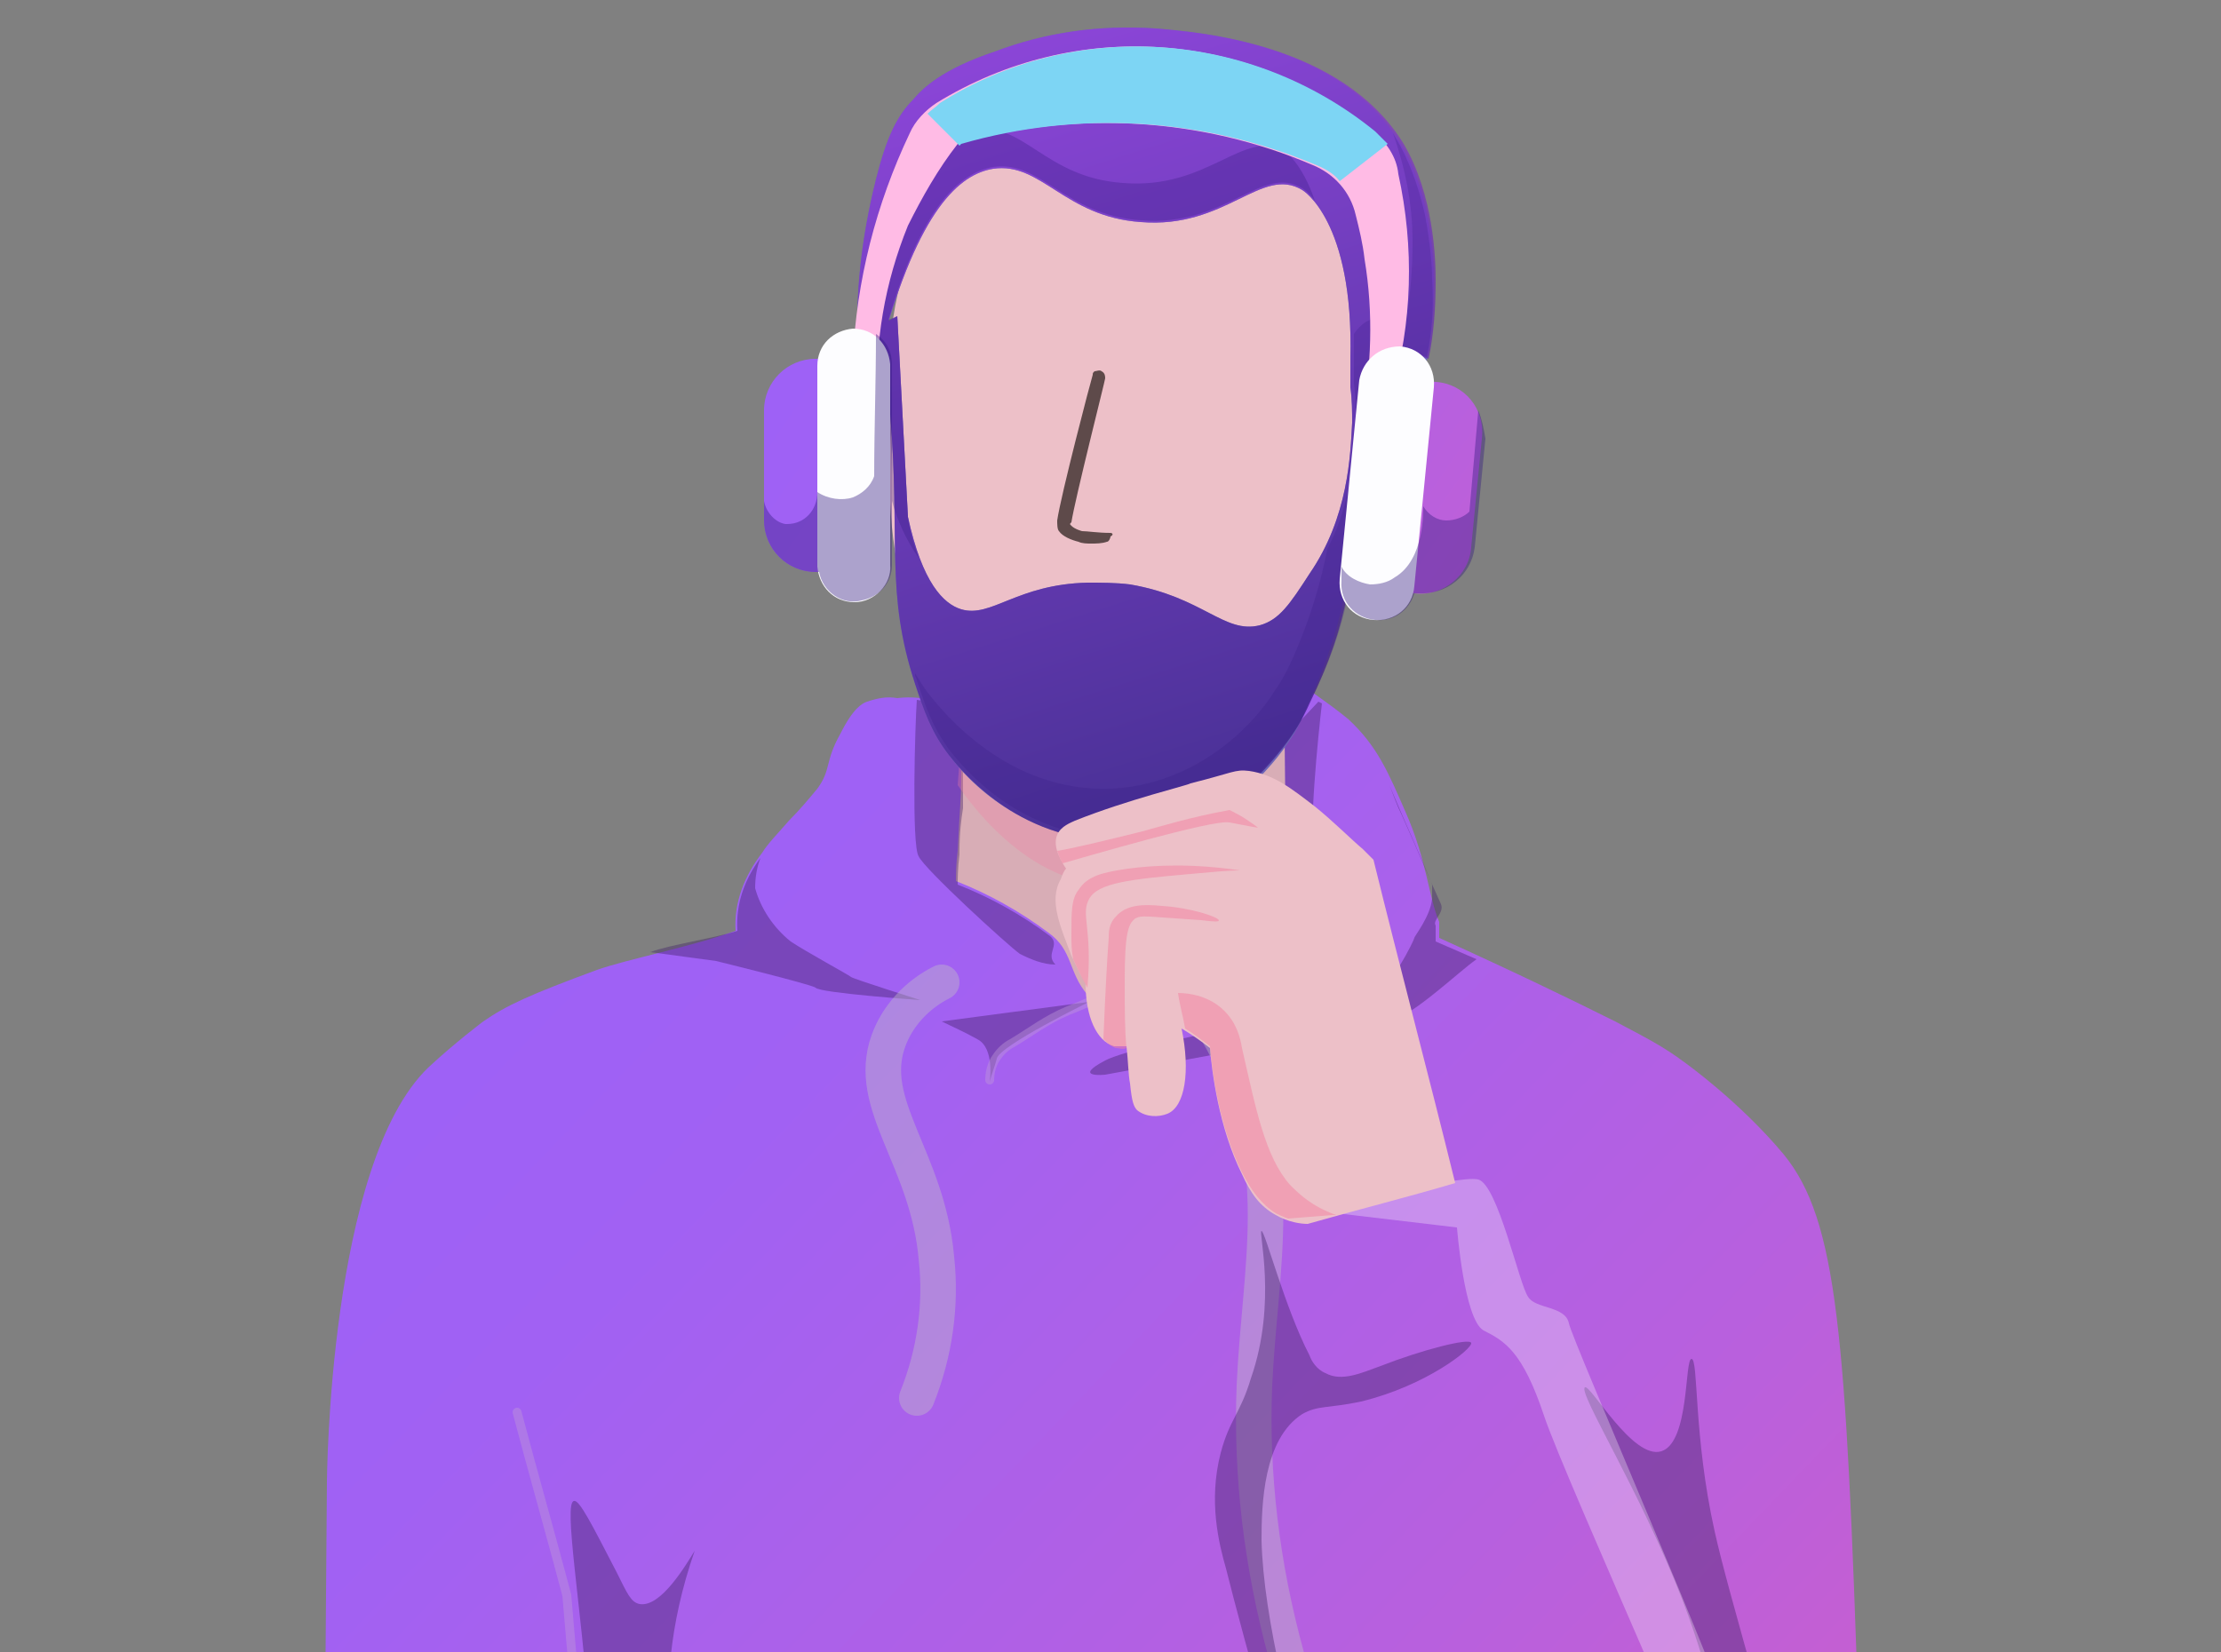 <?xml version="1.0" encoding="utf-8"?>
<!-- Generator: Adobe Illustrator 26.5.0, SVG Export Plug-In . SVG Version: 6.00 Build 0)  -->
<svg version="1.1" id="Layer_1" xmlns="http://www.w3.org/2000/svg" xmlns:xlink="http://www.w3.org/1999/xlink" x="0px" y="0px"
	 viewBox="0 0 125 93" style="enable-background:new 0 0 125 93;" xml:space="preserve">
<rect x="0" y="0" width="125" height="93" fill="#808080" stroke="none"/>
<style type="text/css">
	.st0{clip-path:url(#SVGID_00000142873853664676901070000013320302523043615391_);}
	.st1{fill:#D8ADB6;}
	.st2{fill:url(#SVGID_00000145756111187634586000000013879369966312302744_);}
	.st3{opacity:0.41;fill:#412168;enable-background:new    ;}
	
		.st4{opacity:0.41;fill:none;stroke:#C2BFC7;stroke-width:2;stroke-linecap:round;stroke-linejoin:round;enable-background:new    ;}
	
		.st5{opacity:0.41;fill:none;stroke:#BF9AD8;stroke-width:0.5;stroke-linecap:round;stroke-linejoin:round;enable-background:new    ;}
	.st6{fill:#EDC0C8;}
	.st7{opacity:0.31;fill:#F480A1;enable-background:new    ;}
	.st8{fill:#6B63B7;}
	.st9{opacity:0.7;fill:url(#SVGID_00000142887130904080914910000009951980943597913235_);enable-background:new    ;}
	.st10{opacity:0.3;fill:#34197F;enable-background:new    ;}
	.st11{opacity:0.22;fill:#34197F;enable-background:new    ;}
	.st12{fill:#FFBBE5;}
	.st13{fill:url(#SVGID_00000119839781463270994540000006538120516081315724_);}
	.st14{fill:#FDFDFF;}
	.st15{opacity:0.4;fill:#34197F;enable-background:new    ;}
	.st16{fill:url(#SVGID_00000158004130420487437940000015412991132947411623_);}
	.st17{fill:#7DD5F4;}
	.st18{fill:#5E4A4A;}
	.st19{opacity:0.3;fill:#FFFFFF;enable-background:new    ;}
	.st20{opacity:0.5;fill:#F480A1;enable-background:new    ;}
</style>
<g>
	<defs>
		<rect id="SVGID_1_" width="125" height="93"/>
	</defs>
	<clipPath id="SVGID_00000033368110494790595170000003430969360150759840_">
		<use xlink:href="#SVGID_1_"  style="overflow:visible;"/>
	</clipPath>
	<g style="clip-path:url(#SVGID_00000033368110494790595170000003430969360150759840_);">
		<path class="st1" d="M72.8,35.4c-0.1,0.2,0.7,17.3,0.7,17.3s-13.7,4.1-13.7,3.9c0-0.2-7-3.5-7-3.5s0.5-8.6,0.5-8.8
			c-0.1-0.1,4.2-8.3,4.2-8.3L72.8,35.4z"/>
		
			<linearGradient id="SVGID_00000031196791923237376670000000180399595360647559_" gradientUnits="userSpaceOnUse" x1="-10.103" y1="55.54" x2="138.096" y2="-86.842" gradientTransform="matrix(1 0 0 -1 0 94)">
			<stop  offset="7.000000e-02" style="stop-color:#9962FB"/>
			<stop  offset="0.27" style="stop-color:#A161F3"/>
			<stop  offset="0.499" style="stop-color:#B860DE"/>
			<stop  offset="0.75" style="stop-color:#DA5DBD"/>
		</linearGradient>
		<path style="fill:url(#SVGID_00000031196791923237376670000000180399595360647559_);" d="M104.6,96.7c-0.7-21.7-1.2-28-4.2-31.7
			c-2.5-3-5.6-5.2-5.6-5.2c-1.2-0.9-2.2-1.4-3.9-2.3c-2.4-1.2-5.7-2.8-9.9-4.7c0-0.3,0-0.6,0-0.9c-0.6-1.4-0.7-3.5-1.9-6.2
			c-1-2.3-1.6-3.7-3.2-5.2c-0.6-0.5-1.3-1-2-1.5c-0.5,0.8-1,1.5-1.6,2.2l0.1,8.9C70.7,51,68,52,66.1,53.1c-1.7,1-3.3,1.9-4.9,2.9
			c-1.1-1.3-0.8-2.5-2.2-3.5c-1.6-1.2-3.4-2.2-5.2-2.9c0-0.3,0-0.9,0.1-1.7c0.1-2.2,0.2-2.9,0.2-4.2c0-0.8,0-1.7-0.2-2.5l-0.1-0.2
			c-0.3-0.5-0.6-1-0.9-1.5c-0.8-0.2-1.6-0.3-2.4-0.2c-0.6-0.1-1.1,0-1.7,0.2c-0.3,0.1-0.8,0.4-1.5,1.8c-0.9,1.6-0.5,2-1.3,3.1
			c-0.5,0.6-1,1.2-1.6,1.8c-0.6,0.7-1.2,1.3-1.5,1.8c-1,1.3-1.6,2.8-1.5,4.4c-2.5,0.9-6.1,1.6-7.8,2.2c-3.8,1.4-5.1,2-6.4,2.9
			c0,0-1.6,1.2-3.1,2.6c-5.6,5.4-5.7,23.3-5.7,23.3c-0.2,29-0.7,34.7,4.4,39c2.1,1.7,4.2,2.5,5.7,2.9c-0.3,4.2-0.5,7.6-0.7,11
			c-0.1,2.3-0.3,4.6,1,7c0.7,1.3,1.6,2.1,2.2,2.6c-0.6,2.3-1,4.3-1.2,5.7c-0.7,4-0.4,5.1,0.1,5.8c0.8,1,2.1,1.3,2.8,1.4
			c9.8,1.7,48.3-0.5,53.9,0.5c1.7,0.3,2.9-0.1,5.3-0.2c0.4,0,1.6-0.1,2.2-0.9c0.5-0.7,0.5-1.7,0.4-2.6c-0.2-2.2-0.4-4.2-0.6-5.9
			c0.3-0.6,0.8-1.6,1.2-2.8c0.9-2.7,0.9-5.2,1-10c0-3.8,0.1-5.8,0.1-6c0-2.8-0.1-6.2-0.3-10.2c1.1-0.4,2.7-1.2,4.1-2.9
			c1.3-1.5,1.8-3.1,2-4C104.8,104,104.6,96.7,104.6,96.7z"/>
		<path class="st3" d="M98.8,104.7c0.5,0,0.9-2.4,0.9-4.2c0-2.4-0.5-4.2-0.7-5c-1.4-5-2.1-7.5-2.5-9.3c-1.2-5.4-0.9-9.7-1.3-9.7
			c-0.4,0-0.1,4.7-1.7,5.2c-1.6,0.5-4-3.8-4.3-3.6c-0.4,0.3,3.1,5.8,5.5,12c1.8,4.7,2.5,8.8,2.9,11.6
			C98.2,104.1,98.6,104.7,98.8,104.7z"/>
		<path class="st3" d="M37.7,97.6c-0.2-2.5-0.1-6,1.4-10.3c-0.5,0.8-1.9,3.2-3.1,3c-0.5-0.1-0.7-0.6-1.3-1.8c-1.4-2.7-2.1-4.1-2.4-4
			c-0.6,0.1,0.4,5.8,0.9,12.4c0.3,4,0.3,7.2,0.2,9.4c0.5,0,1.5,0,2.6,0.1c1.9,0.1,2.1,0.3,2.4,0.1C39.7,105.6,38.1,101.6,37.7,97.6z
			"/>
		<path class="st3" d="M57.4,53.7c0.6,0.3,1.3,0.6,2,0.6c-0.6-0.6,0.3-1.1-0.3-1.6c-1.6-1.2-3.4-2.2-5.2-2.9c0-0.3,0-0.9,0.1-1.7
			c0-0.1,0-0.2,0-0.2c0-1,0.1-1.8,0.2-2.4c0-0.1,0-0.2,0-0.3v-0.1c0-0.1,0-0.3,0-0.4v-0.1c0-0.1,0-0.3,0-0.4c0-0.2,0-0.3,0-0.4
			c0-0.8,0-1.7-0.2-2.5l-0.1-0.2c-0.3-0.5-0.6-1-0.9-1.5c-0.5-0.1-0.9-0.1-1.4-0.2c-0.1,1.4-0.3,8.2,0.1,8.8
			C52,48.9,56.7,53.2,57.4,53.7z"/>
		<path class="st3" d="M75.1,51.2c1.1-0.2-0.6-1.5-1.1-2.9c-0.4-1.2,0.2-7,0.4-8.7l-0.2-0.1l-1.6,1.7l-0.3,0.4l0.1,8.9
			c-1.6,0.7-3.9,1.6-5.5,2.5C69.1,52.3,74.1,51.3,75.1,51.2z"/>
		<path class="st3" d="M62.2,60.5c0,0,14.8-2.7,16.2-3.1c1.2-0.3,3.7-2.7,4.7-3.4l-2.3-1c0-0.3,0-0.6,0-0.9
			c-0.2-0.3,0.5-0.7,0.3-1.2c-0.6-1.3-1.3-3-2.2-5c-0.3-0.6-0.5-1.2-0.7-1.7c1,2.4,1.9,4.3,2.4,5.6c0,0.3,0,0.5,0,0.8
			c-0.1,1-1,2.1-1,2.2s-1.3,2.8-2.4,3.3c-1.1,0.5-13.1,2.6-15,3.6C60.3,60.7,62.2,60.5,62.2,60.5z"/>
		<path class="st3" d="M55,58.5c1,0.5,0.7,2.4,0.7,2.4c0.1-0.4,0.3-0.9,0.4-1.3c0.1-0.7,5.2-3.2,5.2-3.2L53,57.5
			C53.6,57.8,54.3,58.1,55,58.5z"/>
		<path class="st3" d="M40.3,54.1c0,0,5.3,1.3,5.6,1.5c0.2,0.3,5.9,0.7,5.9,0.7s-3.8-1.2-3.9-1.3c-0.1-0.1-2.5-1.4-3.4-2
			c-1-0.8-1.7-1.9-2-3c0-0.6,0.1-1.2,0.3-1.7c-0.9,1.2-1.4,2.6-1.3,4.1c-1.2,0.4-3.9,0.8-4.9,1.2L40.3,54.1z"/>
		<path class="st4" d="M67.8,57.1c0.5,0.6,0.9,1.3,1.2,1.9c3.5,6.5,1.9,12.3,1.6,19c-0.2,5,0.4,10.1,1.8,15.2"/>
		<path class="st4" d="M53,55.3c-1.4,0.7-2.5,1.9-3,3.3c-1.3,3.6,2.2,6.6,2.7,12.2c0.3,2.7-0.1,5.4-1.1,7.9"/>
		<path class="st5" d="M29.1,79.5c0.9,3.4,1.9,6.9,2.8,10.3c0.3,3.5,0.6,7.1,1,10.7"/>
		<path class="st5" d="M72.5,50.4c-7.4,4.4-11.1,6-12.4,6.5c-1.2,0.5-2.1,1.2-3.1,1.8c-0.4,0.2-0.7,0.5-0.9,0.8
			c-0.3,0.4-0.4,0.9-0.4,1.3"/>
		<path class="st6" d="M54.2,9.2c-1.6,1.9-2.8,4.2-3.5,6.6c-0.5,1.9-0.7,3.9-0.7,5.8c0,6.2,0,9.3,1.1,12.2c0.4,1,4.1,10.9,11.6,10.9
			c5.1,0,10.2-4.6,11.7-11.3c1-3.1,1.7-6.3,2.1-9.5c0.8-6.9,1.2-10.8-1.3-14c-3.1-4-8.6-4.3-10-4.4C61.2,5.5,57.3,6.7,54.2,9.2z"/>
		<path class="st7" d="M54.2,40.1c-0.1,1.4-0.2,2.7-0.3,4.1c0.3,0.4,3.8,5.8,8.9,5.6c5.5-0.2,9-6.6,9.9-10.6
			c0.2-0.7,0.3-1.3,0.3-1.8L54.2,40.1z"/>
		<path class="st8" d="M49.6,19.5c2.1-7.7,4.4-9.7,6.3-10c2.7-0.4,4,2.7,8.3,3c4.8,0.4,6.8-3.2,9.1-1.8c0,0,2.9,1.7,2.7,9.5
			c0,0.5,0,1,0,1.6c0.1,0.7,0.1,1.4,0.1,2c-0.1,1.8-0.2,5.3-2.4,8.5c-1.1,1.7-1.7,2.6-2.8,2.9c-2,0.5-3.2-1.6-7.3-2.3
			c-0.8-0.1-1.6-0.1-2.4-0.1c-4,0.1-5.4,2-7.1,1.5c-1-0.3-2.2-1.5-3-5.2l-0.6-11.3l-1.1,0.6c0.3,1.6,0.6,3.3,0.7,4.9
			c0.6,7.2-0.3,10,1.4,15.2c0.5,1.5,0.9,2.7,1.9,4c1.7,2.3,5.1,4.9,9.6,4.8c5.7-0.1,8.9-4.6,9.5-5.5c0.5-0.7,0.7-1.2,1.1-2.1
			c2.1-4.7,2.5-7.6,2.9-13.3c0.2-3.4,0.3-5.2,1.6-6c0.7-0.3,1.5-0.4,2.2-0.1c0.3-1.4,0.4-2.9,0.4-4.4c0-1.2-0.1-4.8-1.8-7.7
			C75.5,2.4,67.4,1.8,65,1.6c-3.1-0.2-6.1,0.2-9,1.3c-3,1-4.1,2.1-4.6,2.7c-0.9,0.9-1.5,2.1-2.1,4.5c-0.8,3.2-1.2,6.5-1,9.7
			L49.6,19.5z"/>
		
			<linearGradient id="SVGID_00000180358581565227174020000008270225181110937012_" gradientUnits="userSpaceOnUse" x1="57.302" y1="95.895" x2="77.734" y2="31.211" gradientTransform="matrix(1 0 0 -1 0 94)">
			<stop  offset="5.770000e-02" style="stop-color:#9938E5"/>
			<stop  offset="0.889" style="stop-color:#21136E"/>
		</linearGradient>
		<path style="opacity:0.7;fill:url(#SVGID_00000180358581565227174020000008270225181110937012_);enable-background:new    ;" d="
			M49.6,19.5c2.1-7.7,4.4-9.7,6.3-10c2.7-0.4,4,2.7,8.3,3c4.8,0.4,6.8-3.2,9.1-1.8c0,0,2.9,1.7,2.7,9.5c0,0.5,0,1,0,1.6
			c0.1,0.7,0.1,1.4,0.1,2c-0.1,1.8-0.2,5.3-2.4,8.5c-1.1,1.7-1.7,2.6-2.8,2.9c-2,0.5-3.2-1.6-7.3-2.3c-0.8-0.1-1.6-0.1-2.4-0.1
			c-4,0.1-5.4,2-7.1,1.5c-1-0.3-2.2-1.5-3-5.2l-0.6-11.3l-1.1,0.6c0.3,1.6,0.6,3.3,0.7,4.9c0.6,7.2-0.3,10,1.4,15.2
			c0.5,1.5,0.9,2.7,1.9,4c0.4,0.5,3.8,5,9.6,4.8c5.3-0.2,8.4-4.2,9.2-5.2c0.7-0.9,1.1-1.6,1.5-2.5c2.2-4.5,2.5-7.4,2.9-13.3
			c0.2-3.4,0.3-5.2,1.6-6c0.7-0.3,1.5-0.4,2.2-0.1c0.3-1.4,0.4-2.9,0.4-4.4c0-1.2-0.1-4.8-1.8-7.7C75.5,2.4,67.4,1.8,65,1.6
			c-3.1-0.2-6.1,0.2-9,1.3c-3,1-4.1,2.1-4.6,2.7c-0.9,0.9-1.5,2.1-2.1,4.5c-0.8,3.2-1.2,6.5-1,9.7L49.6,19.5z"/>
		<path class="st10" d="M72.3,8.5c-2.3-1.3-4.3,2.2-9.1,1.8c-4.4-0.3-5.6-3.5-8.4-3c-1.8,0.3-4,2.1-5.9,8.6l0.4-0.2l0.2,4.1
			c0.2,1.4,0.4,2.6,0.5,3.5c0.2,1.9,0.2,3.4,0.2,4.9c0.3,1.1,0.8,2.2,1.5,3.2c-0.3-0.8-0.5-1.5-0.6-2.3l-0.6-11.3L50,18
			c1.9-6.5,4.1-8.3,5.9-8.6c2.7-0.4,4,2.7,8.3,3c4.8,0.4,6.8-3.2,9.1-1.8c0.3,0.2,0.5,0.4,0.7,0.7C73.3,9.2,72.3,8.5,72.3,8.5z"/>
		<path class="st11" d="M78.1,20.2c0.7-0.3,1.5-0.4,2.2-0.1c0.3-1.4,0.4-2.9,0.3-4.4c0-0.7-0.1-2-0.4-3.6c-0.3-1.3-0.7-2.6-1.4-3.9
			c-0.1-0.2-0.3-0.5-0.4-0.7c0.7,2,1.1,4,1.1,6.1c0,1.5-0.1,3-0.4,4.4c-0.7-0.3-1.6-0.2-2.2,0.1c-0.3,0.2-0.5,0.4-0.7,0.7
			c0,0.2,0,0.3,0,0.5c0,0,0,0.1,0,0.1c0,0.2,0,0.4,0,0.6c0,0.5,0,1,0,1.6c0.1,0.7,0.1,1.4,0.1,2c0,0.9-0.1,1.8-0.2,2.7
			c0,0,0,0,0,0.1c0,0,0,0,0,0c-0.2,1.4-0.6,3-1.4,4.5c-0.3,1.6-0.9,3.9-2.1,6.5c-0.2,0.4-0.5,1-0.8,1.4c-1.4,2.3-4.7,5.4-9.3,5.6
			c-5.8,0.2-9.4-4.3-10.2-5.3c-0.4-0.5-0.6-0.9-0.8-1.2c0,0,0,0.1,0,0.1c0,0.1,0.1,0.2,0.1,0.3c0.5,1.5,0.9,2.7,1.9,4
			c0.4,0.5,3.8,5,9.6,4.8c5.3-0.2,8.4-4.2,9.2-5.2c0.7-0.9,1.1-1.6,1.5-2.5c2.2-4.5,2.5-7.4,2.9-13.3c0.2-3.4,0.3-5.2,1.5-6
			c0,0,0,0,0,0C78.1,20.3,78.1,20.3,78.1,20.2z"/>
		<path class="st12" d="M51.2,7.5c0.3-0.7,0.9-1.3,1.5-1.7C60.5,1,70.3,1.7,77.3,7.4C78,8,78.6,8.8,78.7,9.8
			c0.9,4.1,0.8,8.4-0.4,12.4l-1.7,1.5c0.6-3,0.7-6.1,0.2-9.1c-0.1-0.9-0.3-1.7-0.5-2.5c-0.3-1.3-1.2-2.3-2.4-2.8
			c-6.3-2.7-13.4-3.1-20-1.2c-1.1,1.4-2,3-2.8,4.6c-1.3,3.2-1.9,6.6-1.7,10.1l-1.4-2.6C48.2,15.8,49.3,11.5,51.2,7.5z"/>
		
			<linearGradient id="SVGID_00000115488315963803102670000008512704233086392494_" gradientUnits="userSpaceOnUse" x1="39.647" y1="93.855" x2="107.899" y2="47.287" gradientTransform="matrix(1 0 0 -1 0 94)">
			<stop  offset="7.000000e-02" style="stop-color:#9962FB"/>
			<stop  offset="0.27" style="stop-color:#A161F3"/>
			<stop  offset="0.58" style="stop-color:#B860DE"/>
			<stop  offset="0.95" style="stop-color:#DA5DBD"/>
		</linearGradient>
		<path style="fill:url(#SVGID_00000115488315963803102670000008512704233086392494_);" d="M79.5,21.4l1.3,0.1
			c1.6,0.1,2.8,1.5,2.6,3.2l-0.6,6.1c-0.1,1.6-1.6,2.8-3.2,2.6l-1.3-0.1c-1.6-0.1-2.8-1.5-2.6-3.2l0.6-6.1
			C76.5,22.4,77.9,21.2,79.5,21.4z"/>
		<path class="st14" d="M78.8,19.5c1.2,0.1,2,1.1,1.9,2.3L79.6,33c-0.1,1.2-1.1,2-2.3,1.9c-1.2-0.1-2-1.1-1.9-2.3l1.1-11.2
			C76.7,20.3,77.6,19.5,78.8,19.5z"/>
		<path class="st15" d="M83.2,23.1l-0.5,5.7c-0.3,0.3-0.8,0.5-1.3,0.5c-0.5,0-1-0.3-1.3-0.8c0,0.2,0.1,3-1.6,4
			c-0.4,0.3-0.9,0.4-1.4,0.4c-0.6-0.1-1.3-0.4-1.6-1l0,0.8c-0.1,1.2,0.8,2.1,1.9,2.2c1,0.1,1.9-0.5,2.2-1.5l0.2,0
			c1.6,0.1,3-1,3.2-2.6l0.6-6.1C83.5,24.1,83.4,23.6,83.2,23.1z"/>
		
			<linearGradient id="SVGID_00000086668614739679060320000010533077574791164320_" gradientUnits="userSpaceOnUse" x1="29.667" y1="79.306" x2="97.914" y2="32.739" gradientTransform="matrix(1 0 0 -1 0 94)">
			<stop  offset="7.000000e-02" style="stop-color:#9962FB"/>
			<stop  offset="0.27" style="stop-color:#A161F3"/>
			<stop  offset="0.58" style="stop-color:#B860DE"/>
			<stop  offset="0.95" style="stop-color:#DA5DBD"/>
		</linearGradient>
		<path style="fill:url(#SVGID_00000086668614739679060320000010533077574791164320_);" d="M47.2,32.2l-1.3,0
			c-1.6,0-2.9-1.3-2.9-2.9l0-6.2c0-1.6,1.3-2.9,2.9-2.9l1.3,0c1.6,0,2.9,1.3,2.9,2.9l0,6.2C50.1,30.8,48.8,32.2,47.2,32.2z"/>
		<path class="st14" d="M48.1,33.9c-1.2,0-2-0.9-2.1-2l0-11.3c0-1.2,0.9-2,2-2.1c1.2,0,2,0.9,2.1,2l0,11.3
			C50.2,32.9,49.2,33.9,48.1,33.9z"/>
		<path class="st15" d="M50.2,20.5c0-0.7-0.3-1.3-0.9-1.7c0,2.7-0.1,5.4-0.1,8c-0.2,0.6-0.7,1-1.2,1.2c-0.6,0.2-1.4,0.1-2-0.3
			c0,1-0.7,1.8-1.7,1.8c-0.1,0-0.1,0-0.1,0c-0.6-0.1-1.1-0.7-1.2-1.3v1.1c0,1.6,1.3,2.9,2.9,2.9l0.2,0c0.2,1.1,1.3,1.9,2.4,1.6
			c1-0.2,1.7-1,1.7-2L50.2,20.5z"/>
		<path class="st17" d="M77.4,7.4c-7-5.7-16.9-6.4-24.5-1.6c-0.2,0.2-0.5,0.4-0.7,0.6L54,8.2l0.1-0.1c6.6-1.9,13.6-1.5,20,1.2
			c0.5,0.2,1,0.5,1.3,0.9l2.7-2.1C77.9,7.9,77.6,7.6,77.4,7.4z"/>
		<path class="st18" d="M62.5,30c-0.7,0-1.3-0.1-1.6-0.1c0,0-0.4-0.1-0.6-0.3c-0.1-0.1-0.1-0.1,0-0.2c0.2-1.3,1.9-8,1.9-8.1
			c0-0.1,0-0.3-0.2-0.4c-0.1-0.1-0.3,0-0.4,0c-0.1,0.1-0.1,0.1-0.1,0.2c-0.1,0.3-1.8,6.8-2,8.2c0,0.2,0,0.5,0.1,0.6
			c0.2,0.3,0.7,0.5,1.1,0.6c0.2,0.1,0.5,0.1,0.7,0.1c0.3,0,0.6,0,0.9-0.1c0.1,0,0.2-0.2,0.2-0.3C62.7,30.1,62.6,30,62.5,30z"/>
		<path class="st3" d="M71,69.3c0.2,0,1.3,4.3,2.7,7c0.1,0.3,0.4,0.8,0.9,1c0.9,0.5,2,0,3.1-0.4c2.3-0.9,5-1.6,5.1-1.3
			c0.1,0.3-2.5,2.4-6.2,3.3c-1.9,0.4-2.4,0.2-3.3,0.7C71.1,81,71,84.7,71,86.7c0.2,8.8,6.6,25.6,6.6,25.6l2.2,4.1l-3.1-1.4
			c-4-12.9-6.7-22.7-7.7-26.7c-0.4-1.4-1-3.8-0.3-6.5c0.5-1.9,1.1-2.2,1.7-4.2C71.9,73.3,70.8,69.3,71,69.3z"/>
		<path class="st19" d="M74.4,68.2c0,0,7.6-2.1,8.8-1.8c1.1,0.3,2.3,5.9,2.8,6.6c0.4,0.7,2.1,0.5,2.3,1.5c0.2,1,8.7,20.4,9.9,24.5
			c1.2,4.1,1.4,12.4,0.7,9.5c-0.7-3-10.8-25.2-12-28.8c-1.2-3.6-2.2-4.2-3.4-4.8c-1.1-0.6-1.5-5.8-1.5-5.8L74.4,68.2z"/>
		<path class="st6" d="M60,48.9c-0.2-0.3-0.8-1.2-0.5-1.9c0.2-0.5,0.8-0.7,1-0.8c3-1.2,6.4-2,6.5-2.1c2.4-0.6,2.5-0.8,3.3-0.7
			c1.4,0.2,2.4,1,3.7,2c1,0.8,2.1,1.9,2.7,2.4c0.2,0.2,0.4,0.4,0.6,0.6c1.5,6.1,3.1,12.1,4.6,18.2c-2.7,0.8-5.5,1.5-8.3,2.3
			c-0.4,0-1.1-0.1-1.8-0.5c-0.9-0.5-1.4-1.2-1.9-2.3c-1.3-2.6-1.7-5.8-1.8-7.1c-0.5-0.4-1.1-0.8-1.6-1.1c0.5,2.4,0.2,4.4-0.8,4.8
			c-0.5,0.2-1.2,0.2-1.7-0.2c-0.2-0.2-0.3-0.5-0.4-1.5c-0.1-0.5-0.1-1.2-0.2-2.1c-0.3,0-0.5,0-0.7,0c-1-0.3-1.6-1.7-1.6-3.5
			c-0.4-0.7-0.6-1.2-0.8-1.6c-0.6-1.6-1.3-3.1-0.6-4.3C59.8,49.2,59.9,49,60,48.9z"/>
		<path class="st20" d="M75.2,68.4c-1.4-0.5-2.1-1.2-2.6-1.7c-1.4-1.6-1.9-4.2-2.7-7.7c-0.1-0.6-0.3-1.4-1-2.1c-0.8-0.8-1.9-1-2.6-1
			c0.1,0.7,0.3,1.4,0.4,2c0.5,0.3,1,0.7,1.4,1c0.1,1.3,0.5,4.5,1.8,7.1c0.5,1,1.1,1.8,1.9,2.3c0.2,0.1,0.4,0.2,0.7,0.3l2.5-0.2
			C75,68.4,75.1,68.4,75.2,68.4z"/>
		<path class="st20" d="M65.4,51c-1-0.1-2-0.1-2.6,0.6c-0.4,0.4-0.4,0.9-0.4,1.2c-0.1,1.3-0.2,3.3-0.3,5.7c0.2,0.2,0.4,0.4,0.7,0.5
			c0.2,0,0.4,0.1,0.6,0c-0.1-1-0.1-2.2-0.1-3.8c0-2.7,0.2-3.2,0.6-3.5c0.4-0.2,0.6-0.1,3.7,0.1c0.8,0.1,1,0.1,1,0
			C68.5,51.6,67,51.1,65.4,51z"/>
		<path class="st20" d="M61.3,50.6c0.5-0.9,2.3-1.1,5.7-1.4c1.1-0.1,2.1-0.2,2.8-0.2c-2.7-0.4-4.8-0.3-6.3-0.1
			c-1.4,0.2-2.3,0.4-2.8,1.2c-0.4,0.5-0.4,1.2-0.4,2.5c0,0.5,0,0.9,0.1,1.4c0.2,0.4,0.4,0.9,0.8,1.6C61.5,52.2,60.8,51.5,61.3,50.6z
			"/>
		<path class="st20" d="M70.1,46.1c-0.3-0.2-0.7-0.4-0.9-0.5c-2.2,0.4-3.8,0.9-4.9,1.2c-2,0.5-4.1,1-4.8,1.1
			c0.1,0.3,0.2,0.5,0.3,0.7c1.1-0.3,8.5-2.5,9.4-2.3c1,0.2,1.6,0.3,1.6,0.3C70.7,46.5,70.4,46.3,70.1,46.1z"/>
	</g>
</g>
</svg>

